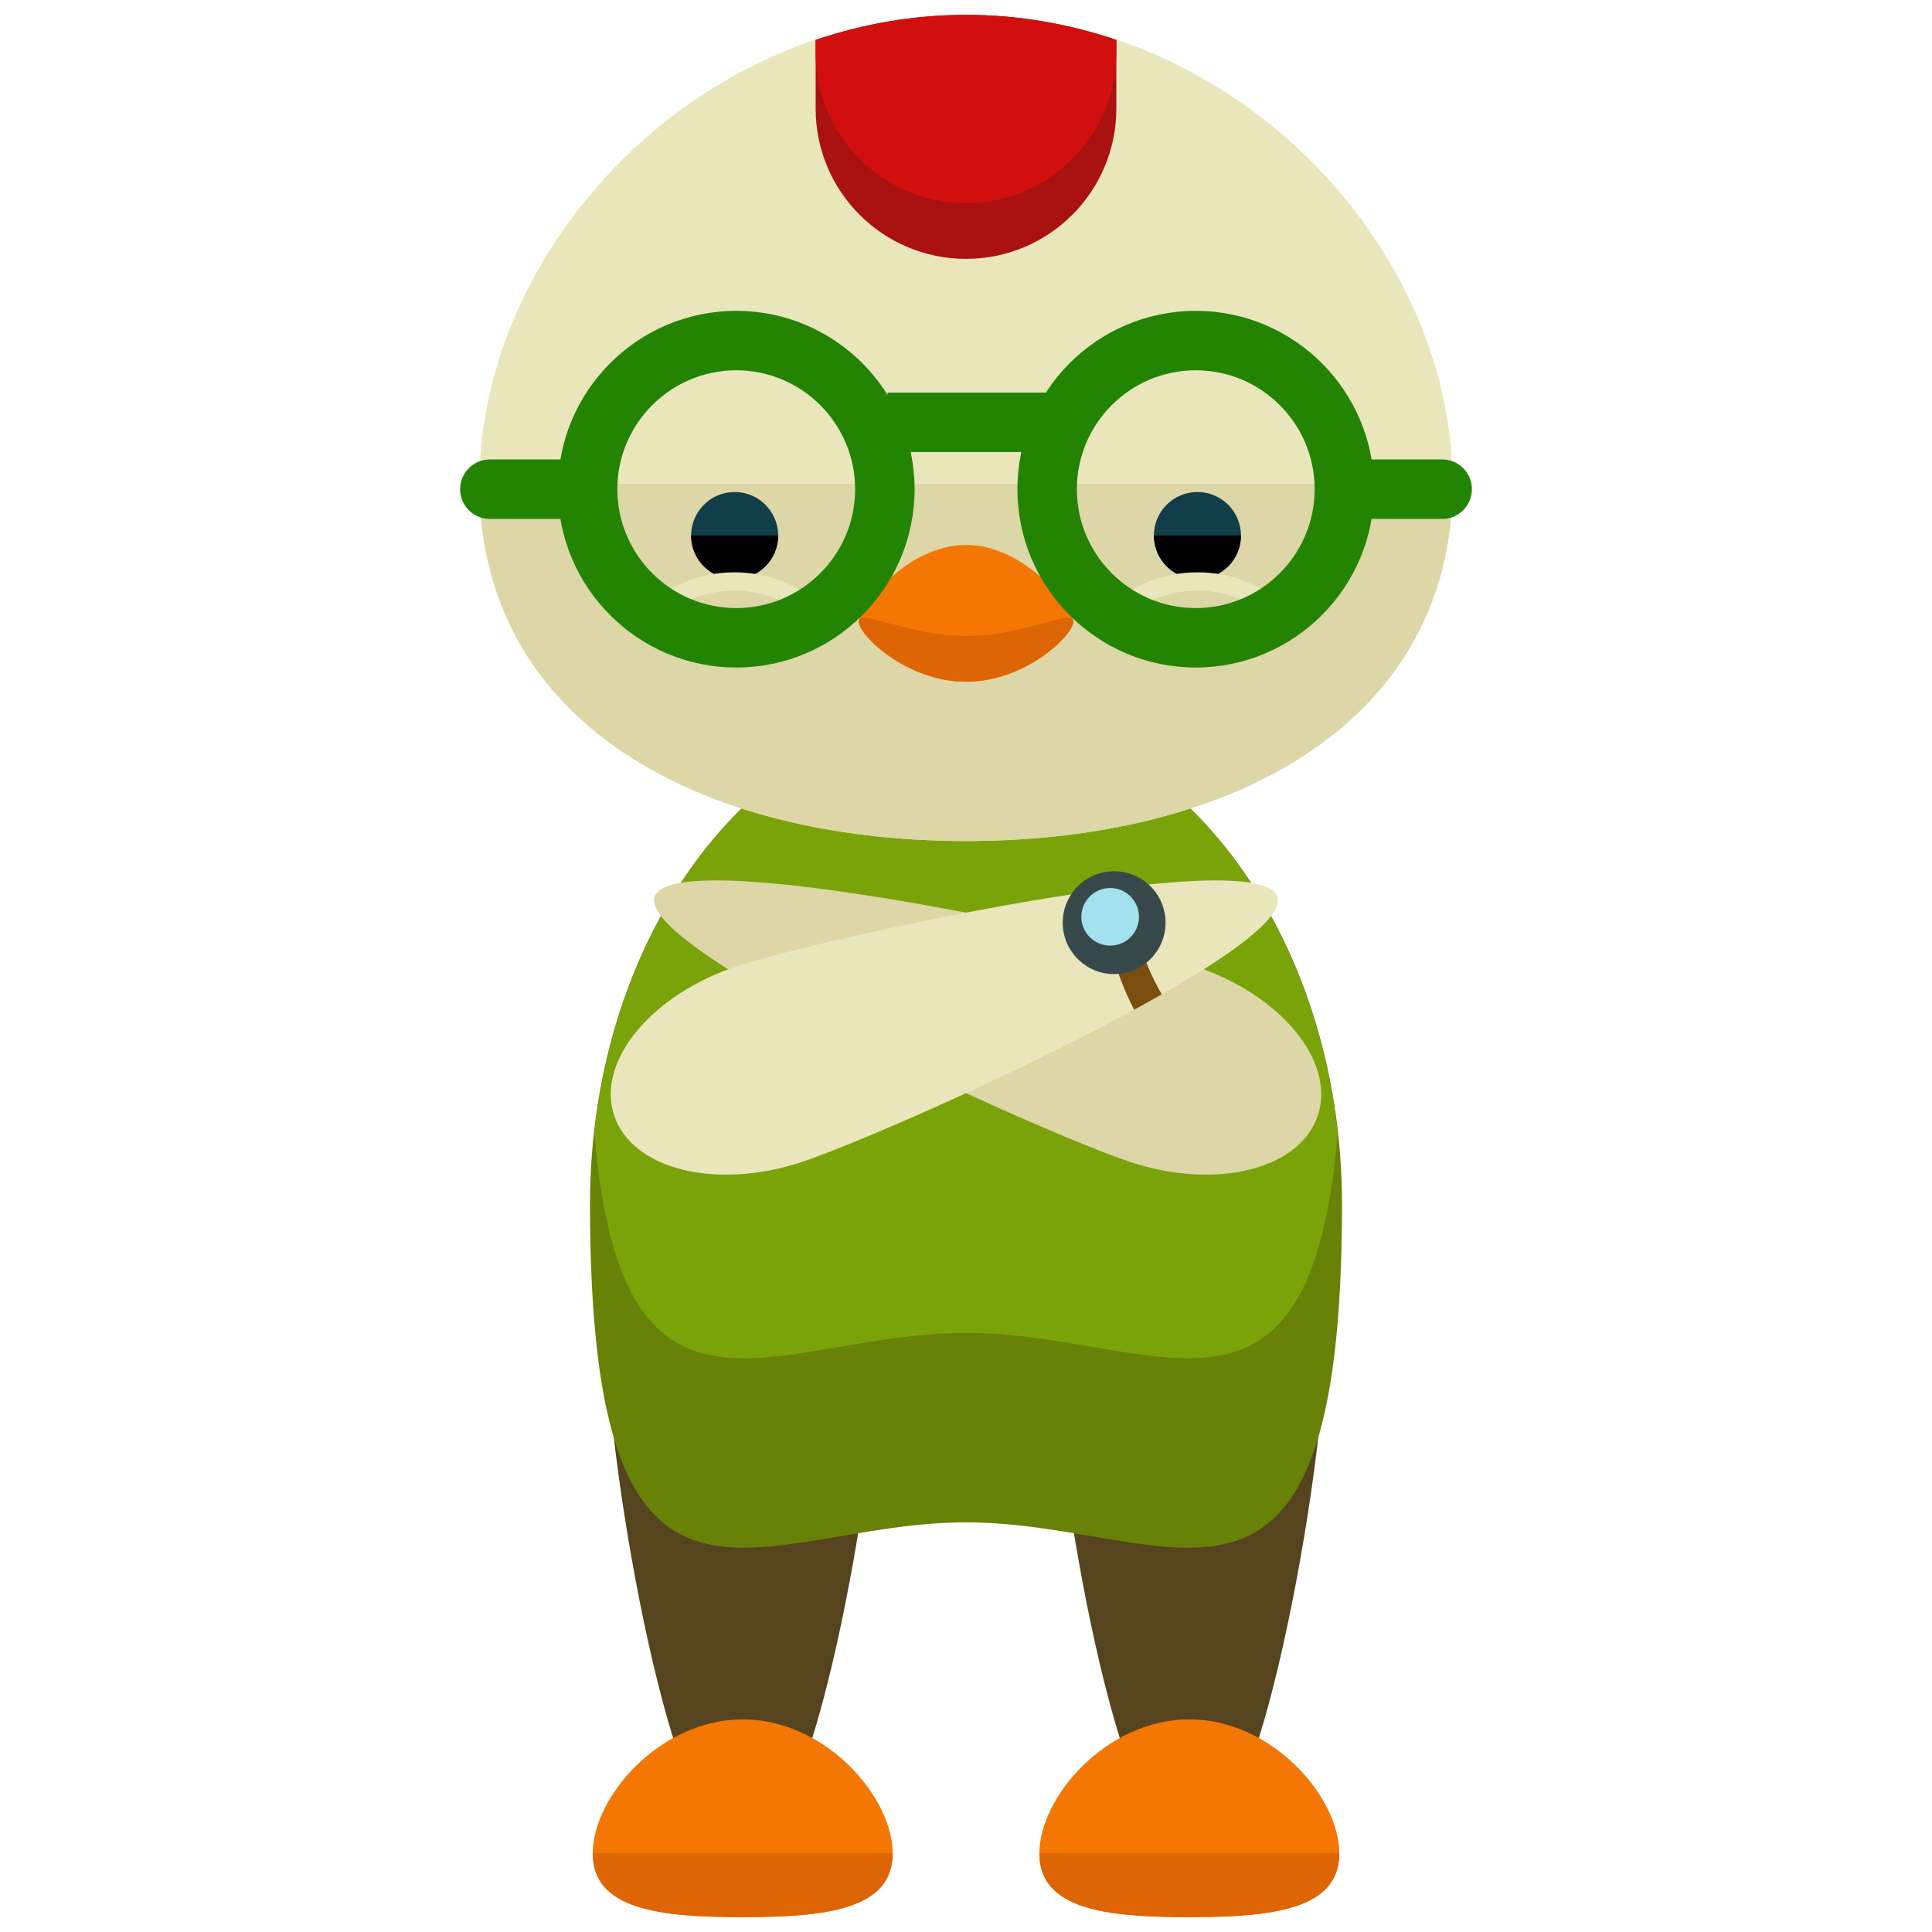<?xml version="1.0" encoding="utf-8"?>
<!-- Generator: Adobe Illustrator 16.0.0, SVG Export Plug-In . SVG Version: 6.00 Build 0)  -->
<!DOCTYPE svg PUBLIC "-//W3C//DTD SVG 1.1//EN" "http://www.w3.org/Graphics/SVG/1.1/DTD/svg11.dtd">
<svg version="1.1" id="Layer_1" xmlns="http://www.w3.org/2000/svg" xmlns:xlink="http://www.w3.org/1999/xlink" x="0px" y="0px"
	 width="65px" height="65px" viewBox="0 0 65 65" enable-background="new 0 0 65 65" xml:space="preserve">
<g>
	<g>
		<g>
			<g>
				<g>
					<path fill="#56441F" d="M29.473,46.446c0,2.476-2.008,15.827-4.486,15.827c-2.475,0-4.482-13.352-4.482-15.827
						s2.008-4.484,4.482-4.484C27.465,41.962,29.473,43.971,29.473,46.446z"/>
					<path fill="#56441F" d="M44.498,46.446c0,2.476-2.008,15.827-4.486,15.827c-2.475,0-4.482-13.352-4.482-15.827
						s2.008-4.484,4.482-4.484C42.49,41.962,44.498,43.971,44.498,46.446z"/>
				</g>
				<path fill="#678206" d="M45.15,40.521c0,16.038-5.662,10.697-12.65,10.697c-6.986,0-12.65,5.341-12.65-10.697
					c0-9.17,5.666-16.603,12.65-16.603C39.486,23.919,45.15,31.352,45.15,40.521z"/>
				<path fill="#7AA30A" d="M32.5,23.919c-6.363,0-11.617,6.175-12.504,14.205c0.93,11.104,6.174,6.72,12.504,6.72
					c6.331,0,11.574,4.384,12.504-6.72C44.117,30.094,38.864,23.919,32.5,23.919z"/>
				<g>
					<path fill="#F47603" d="M30.033,62.354c0,1.896-2.26,2.146-5.045,2.146s-5.045-0.249-5.045-2.146
						c0-1.897,2.26-4.508,5.045-4.508S30.033,60.457,30.033,62.354z"/>
					<path fill="#DD6503" d="M30.033,62.354c0,1.896-2.26,2.146-5.045,2.146s-5.045-0.249-5.045-2.146"/>
				</g>
				<g>
					<path fill="#F47603" d="M45.059,62.354c0,1.896-2.26,2.146-5.045,2.146s-5.045-0.249-5.045-2.146
						c0-1.897,2.26-4.508,5.045-4.508S45.059,60.457,45.059,62.354z"/>
					<path fill="#DD6503" d="M45.059,62.354c0,1.896-2.26,2.146-5.045,2.146s-5.045-0.249-5.045-2.146"/>
				</g>
				<g>
					<path fill="#EAE6BB" d="M48.871,16.275c0,7.999-7.33,12.02-16.369,12.02c-9.041,0-16.373-4.021-16.373-12.02
						c0-8.001,7.332-15.775,16.373-15.775C41.541,0.5,48.871,8.274,48.871,16.275z"/>
					<path fill="#DDD6A6" d="M48.871,16.275c0,7.999-7.33,12.02-16.369,12.02c-9.041,0-16.373-4.021-16.373-12.02"/>
				</g>
				<g>
					<g>
						<circle fill="#113E49" cx="24.716" cy="18.017" r="1.464"/>
						<path d="M26.18,18.017c0,0.811-0.656,1.465-1.465,1.465s-1.463-0.654-1.463-1.465"/>
						<g>
							<path fill="#EAE6BB" d="M27.604,21.07c-0.078,0-0.158-0.028-0.219-0.091c-0.715-0.714-1.664-1.107-2.672-1.107h-0.002
								c-1.008,0-1.955,0.394-2.666,1.106c-0.121,0.121-0.316,0.124-0.436,0.001c-0.121-0.117-0.125-0.312-0.004-0.434
								c0.83-0.831,1.932-1.29,3.105-1.29h0.002c1.176,0,2.279,0.456,3.111,1.288c0.119,0.119,0.119,0.318,0,0.436
								C27.764,21.042,27.686,21.07,27.604,21.07z"/>
						</g>
					</g>
					<g>
						<circle fill="#113E49" cx="40.286" cy="18.017" r="1.464"/>
						<path d="M38.822,18.017c0,0.811,0.654,1.465,1.465,1.465c0.809,0,1.463-0.654,1.463-1.465"/>
						<g>
							<path fill="#EAE6BB" d="M37.398,21.07c0.076,0,0.156-0.028,0.217-0.091c0.715-0.714,1.664-1.107,2.672-1.107h0.002
								c1.008,0,1.957,0.394,2.668,1.106c0.119,0.121,0.314,0.124,0.436,0.001c0.121-0.117,0.123-0.312,0.002-0.434
								c-0.826-0.831-1.932-1.29-3.105-1.29h-0.002c-1.174,0-2.277,0.456-3.111,1.288c-0.117,0.119-0.117,0.318,0,0.436
								C37.238,21.042,37.316,21.07,37.398,21.07z"/>
						</g>
					</g>
				</g>
			</g>
			<path fill="#F47603" d="M36.111,20.913c0,0.461-1.617,2.023-3.609,2.023s-3.609-1.562-3.609-2.023c0-0.463,1.617-2.58,3.609-2.58
				S36.111,20.45,36.111,20.913z"/>
			<path fill="#DD6503" d="M36.111,20.913c0,0.461-1.617,2.023-3.609,2.023s-3.609-1.562-3.609-2.023
				c0-0.463,1.617,0.482,3.609,0.482S36.111,20.45,36.111,20.913z"/>
		</g>
		<g>
			<g>
				<path fill="#DDD6A6" d="M44.338,37.525c0.602-1.821-1.252-4.065-4.139-5.019c-2.883-0.951-17.57-4.153-18.174-2.337
					c-0.598,1.82,13.121,7.975,16.006,8.926C40.914,40.048,43.738,39.344,44.338,37.525z"/>
			</g>
			<g>
				<path fill="#EAE6BB" d="M20.662,37.525c-0.602-1.821,1.252-4.065,4.139-5.019c2.883-0.951,17.57-4.153,18.174-2.337
					c0.598,1.82-13.121,7.975-16.006,8.926C24.086,40.048,21.262,39.344,20.662,37.525z"/>
			</g>
		</g>
		<path fill="#7A4E0E" d="M38.125,31.041c-0.109-0.417-0.184-0.814-0.242-1.2c-0.281,0.034-0.567,0.07-0.86,0.109
			c0.046,0.572,0.146,1.205,0.321,1.872c0.217,0.825,0.504,1.562,0.814,2.149c0.319-0.174,0.629-0.346,0.928-0.517
			C38.719,32.835,38.375,31.995,38.125,31.041z"/>
		<circle fill="#38494C" cx="37.484" cy="31.042" r="1.73"/>
		<circle fill="#A3E1EF" cx="37.35" cy="30.845" r="0.969"/>
		<path fill="#AA1111" d="M37.558,3.649V1.342C35.965,0.805,34.268,0.5,32.502,0.5c-1.768,0-3.466,0.306-5.061,0.843v2.307
			c0,2.795,2.264,5.059,5.059,5.059C35.294,8.708,37.558,6.444,37.558,3.649z"/>
		<path fill="#D10F0F" d="M27.441,1.343v0.432c0,2.795,2.264,5.059,5.059,5.059c2.794,0,5.058-2.264,5.058-5.059V1.342
			C35.965,0.805,34.268,0.5,32.502,0.5C30.734,0.5,29.036,0.806,27.441,1.343z"/>
	</g>
	<g>
		<g>
			<g>
				<g>
					<path fill="#238403" d="M24.77,22.458c-3.307,0-6-2.691-6-6s2.693-6,6-6c3.311,0,6,2.691,6,6S28.08,22.458,24.77,22.458z
						 M24.77,12.458c-2.205,0-4,1.794-4,4s1.795,4,4,4c2.207,0,4-1.794,4-4S26.977,12.458,24.77,12.458z"/>
				</g>
				<g>
					<path fill="#238403" d="M19.396,17.458H16.48c-0.553,0-1-0.447-1-1s0.447-1,1-1h2.916c0.553,0,1,0.447,1,1
						S19.949,17.458,19.396,17.458z"/>
				</g>
			</g>
			<g>
				<g>
					<path fill="#238403" d="M40.23,22.458c-3.311,0-6-2.691-6-6s2.689-6,6-6c3.307,0,6,2.691,6,6S43.537,22.458,40.23,22.458z
						 M40.23,12.458c-2.207,0-4,1.794-4,4s1.793,4,4,4c2.205,0,4-1.794,4-4S42.436,12.458,40.23,12.458z"/>
				</g>
				<g>
					<path fill="#238403" d="M48.52,17.458h-2.916c-0.553,0-1-0.447-1-1s0.447-1,1-1h2.916c0.555,0,1,0.447,1,1
						S49.074,17.458,48.52,17.458z"/>
				</g>
			</g>
		</g>
		<g>
			<rect x="29.859" y="13.208" fill="#238403" width="6" height="2"/>
		</g>
	</g>
</g>
</svg>

